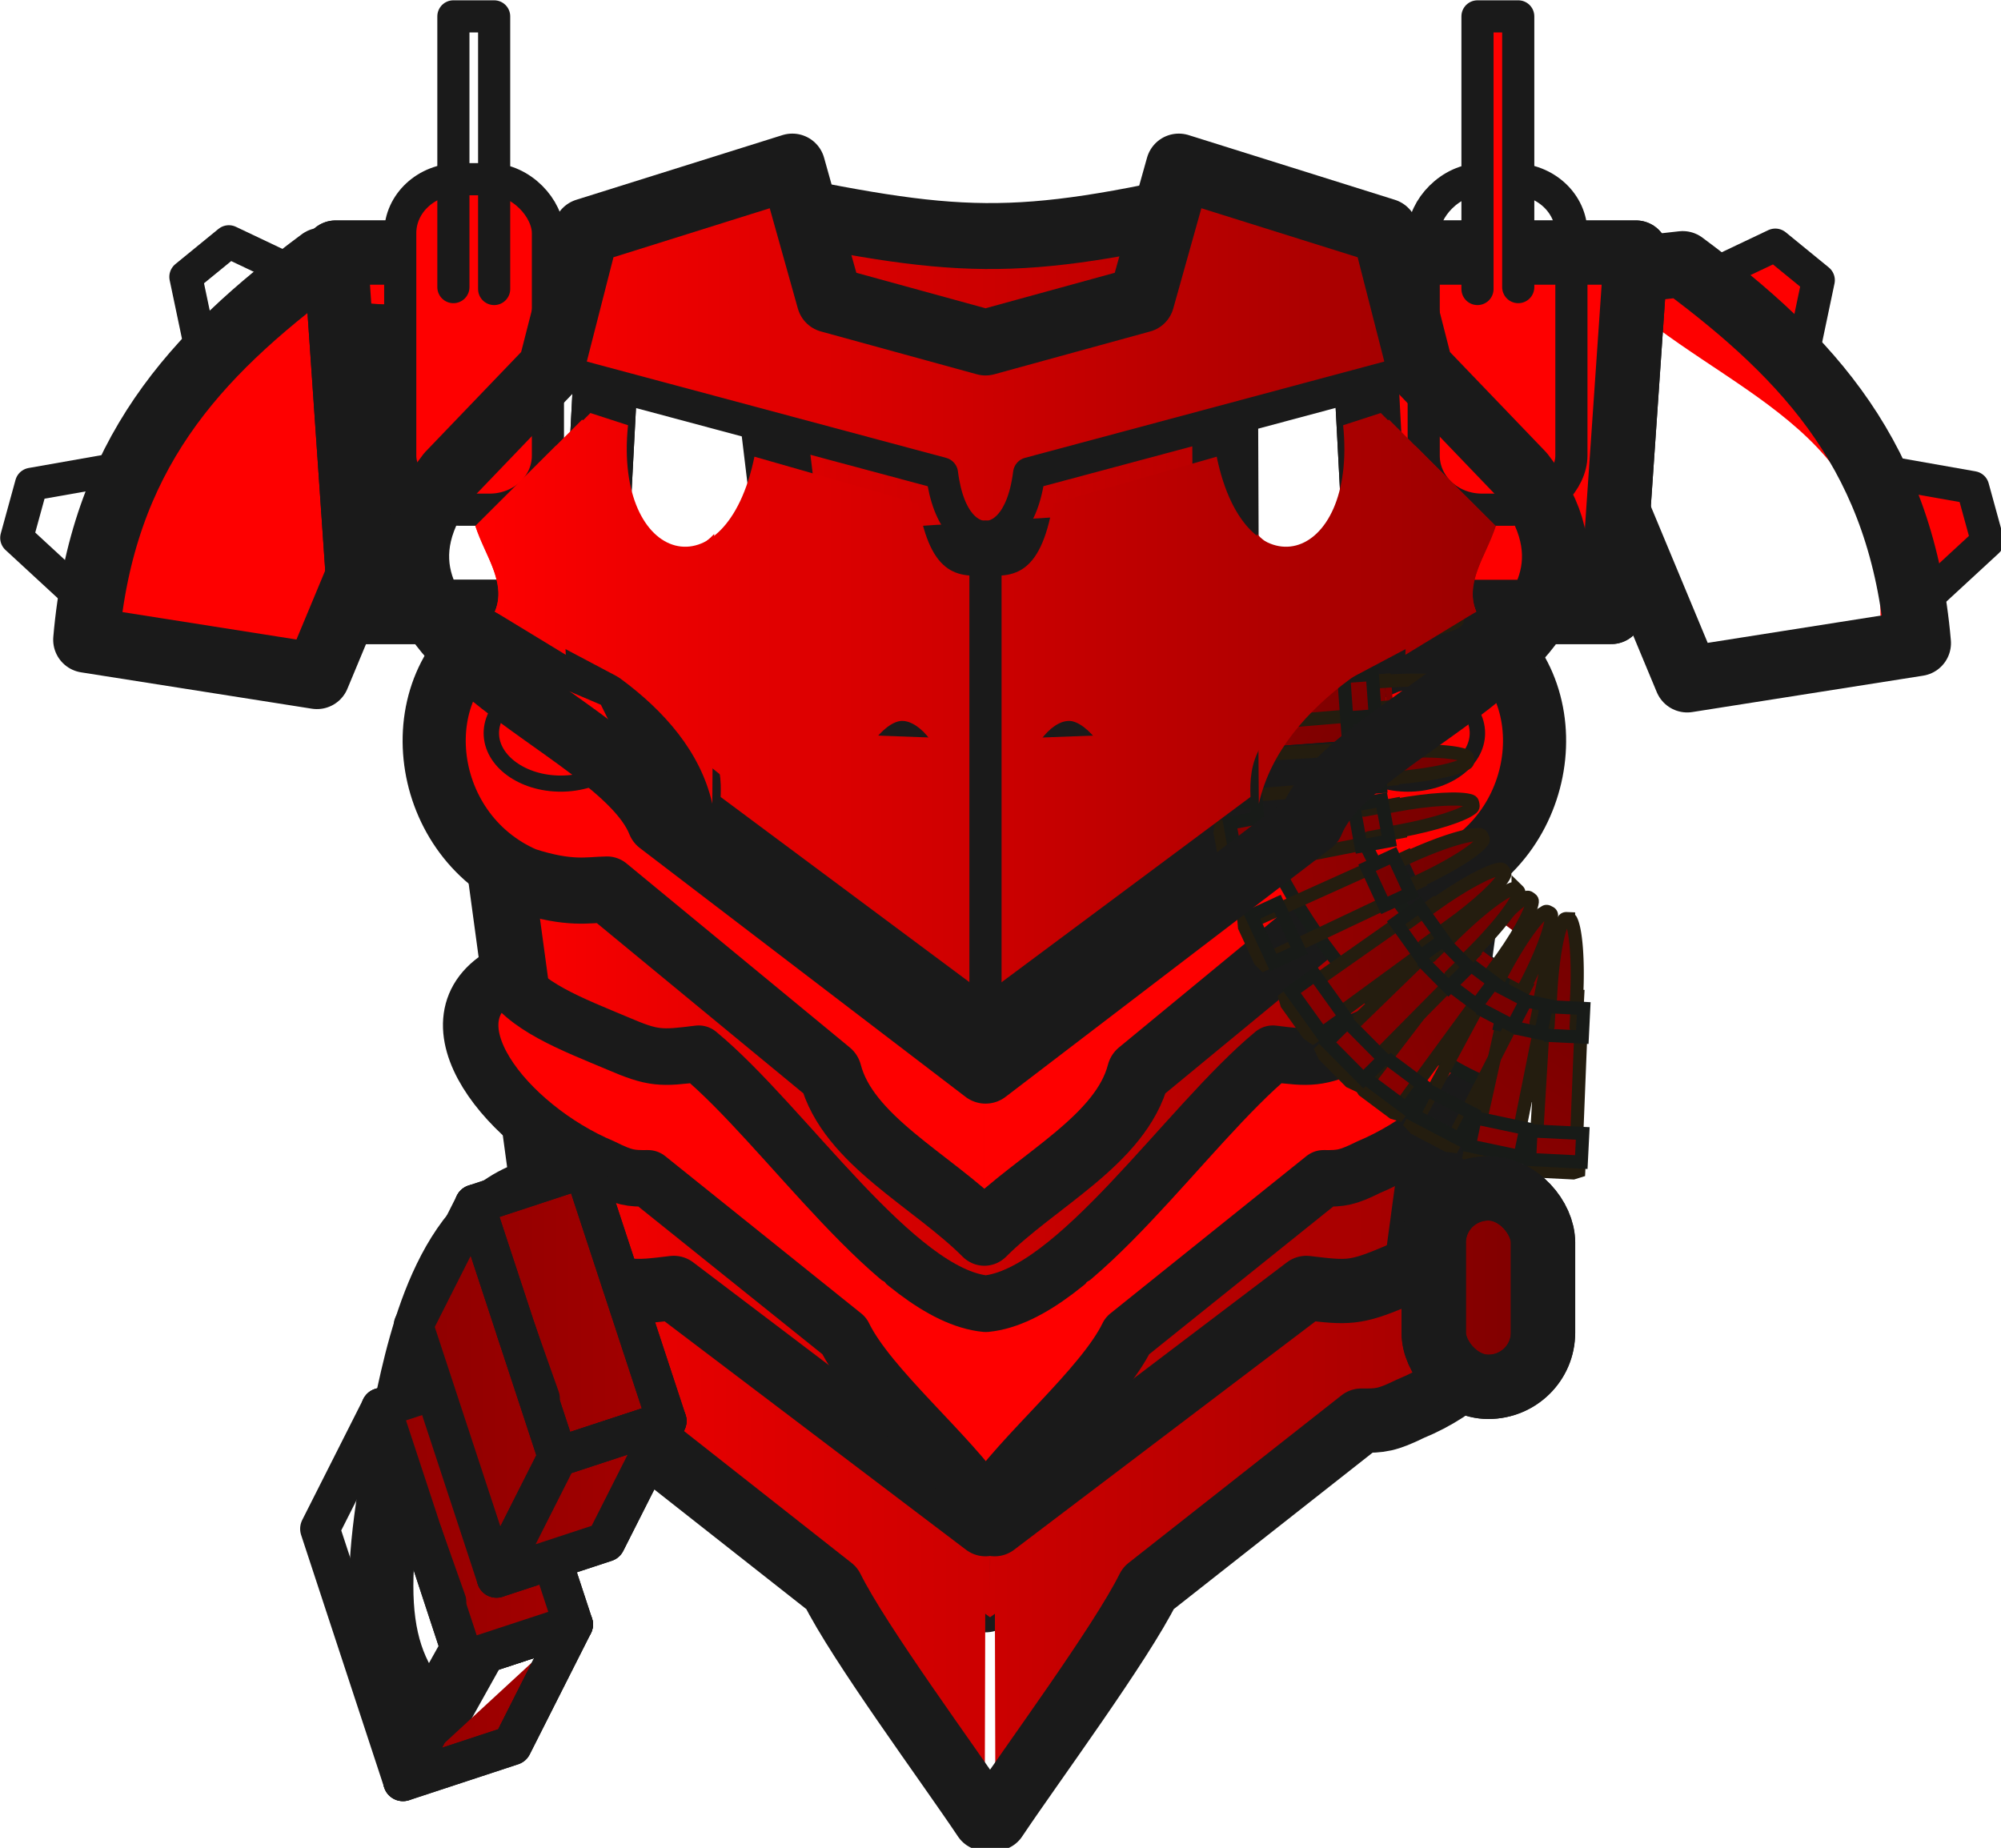 <svg xmlns="http://www.w3.org/2000/svg" xmlns:xlink="http://www.w3.org/1999/xlink" xml:space="preserve" width="64" height="59.107" viewBox="0 0 16.933 15.639"><defs><linearGradient id="e"><stop offset="0" style="stop-color:#fe0000;stop-opacity:1"/><stop offset="1" style="stop-color:#5a0000;stop-opacity:1"/></linearGradient><linearGradient xlink:href="#e" id="f" x1="4.255" x2="66.598" y1="34.508" y2="34.508" gradientUnits="userSpaceOnUse"/></defs><g style="fill:url(#f);fill-opacity:1" transform="translate(-1.156 -1.553)scale(.272)"><path d="m23.15 29.516-19.033-.703 3.29 24.25 15.743 9.76 15.744-9.76 3.289-24.25z" style="fill:url(#f);fill-opacity:1;stroke:#1a1a1a;stroke-width:2.461;stroke-linecap:round;stroke-linejoin:round;stroke-miterlimit:2;stroke-dasharray:none;stroke-opacity:1" transform="translate(15.605 3.078)scale(.834)"/><path d="m22.95 54.857-9.245-7.063-2.84-2.01-2.3-1.512c-2.92 1.534-2.447 5.098.76 6.417 1.32.407 1.86-.003 2.43-.012l6.627 5.483c.515 1.89 3.368 4.363 4.925 5.852 1.558-1.489 4.41-3.962 4.926-5.852l6.626-5.483c.57.01 1.111.42 2.43.012 3.207-1.319 3.68-4.883.76-6.417l-2.299 1.512-2.84 2.01-9.246 7.063" style="fill:url(#f);fill-opacity:1;stroke:none;stroke-width:1.873;stroke-linecap:round;stroke-linejoin:round;stroke-miterlimit:2;stroke-dasharray:none;stroke-opacity:1" transform="translate(11.745 -.766)"/><path d="M9.047 44.336c-3.043 1.69-1.814 4.935 2.873 4.111l11.387 8.35 11.386-8.35c4.688.824 5.918-2.421 2.875-4.111l-1.341 1.393-3.317 1.796-9.601 7.159-.002 1.363v-1.363l-9.602-7.159-3.316-1.796z" style="fill:url(#f);fill-opacity:1;stroke:none;stroke-width:.936;stroke-linecap:round;stroke-linejoin:round;stroke-miterlimit:2;stroke-dasharray:none;stroke-opacity:1" transform="translate(11.745 -.766)"/><path d="m11.92 48.447.167 1.56 7.024 6.452v-2.707zm22.774 0-.167 1.56-7.023 6.452v-2.707z" style="fill:url(#f);fill-opacity:1;stroke:none;stroke-width:.936;stroke-linecap:round;stroke-linejoin:round;stroke-miterlimit:2;stroke-dasharray:none;stroke-opacity:1" transform="translate(11.745 -.766)"/><path d="M7.854 48.705c1.238.465 2.258 1.365 4.15.522l.083.78H8.615Zm30.907 0c-1.238.465-2.259 1.365-4.15.522l-.084.78H38Z" style="fill:url(#f);fill-opacity:1;stroke:none;stroke-width:.936;stroke-linecap:round;stroke-linejoin:round;stroke-miterlimit:2;stroke-dasharray:none;stroke-opacity:1" transform="translate(11.745 -.766)"/><path d="M19.111 53.752c.119.742 2.272 3.555 4.196 4.6v-3.108zm4.196 4.6c1.923-1.045 4.079-3.858 4.197-4.6l-4.195 1.492z" style="fill:url(#f);fill-opacity:1;stroke:none;stroke-width:.936;stroke-linecap:round;stroke-linejoin:round;stroke-miterlimit:2;stroke-dasharray:none;stroke-opacity:1" transform="translate(11.745 -.766)"/><path d="m23.164 53.899-9.698-7.35c-1.275.157-1.53.17-2.745-.344-1.486-.614-1.007-.625-1.562-1.705-2.92 1.534-2.138 4.488 1.07 5.807.725.353.93.377 1.526.37l6.626 5.215c.852 1.721 3.624 5.47 4.76 7.17m.31-9.163 9.697-7.35c1.276.157 1.53.17 2.745-.344 1.486-.614 1.008-.625 1.562-1.705 2.92 1.534 2.138 4.488-1.069 5.807-.725.353-.93.377-1.527.37l-6.626 5.215c-.852 1.721-3.623 5.47-4.759 7.17" style="fill:url(#f);fill-opacity:1;stroke:#1a1a1a;stroke-width:2;stroke-linecap:round;stroke-linejoin:round;stroke-miterlimit:2;stroke-dasharray:none;stroke-opacity:1" transform="translate(11.745 -.766)"/><path d="M19.79 54.194c0 .075-.087.136-.195.136s-.195-.06-.195-.136c0-.075.087-.135.195-.135s.195.06.195.135m7.035 0c0 .075.087.136.195.136.107 0 .194-.06.194-.136 0-.075-.087-.135-.194-.135s-.195.06-.195.135" style="fill:url(#f);fill-opacity:1;stroke:none;stroke-width:.381;stroke-linecap:round;stroke-linejoin:round;stroke-miterlimit:2;stroke-dasharray:none;stroke-opacity:1" transform="translate(11.745 -.766)"/><path d="M22.815 56.856c0 .084-.087.152-.195.152-.107 0-.194-.068-.194-.152 0-.085.087-.153.194-.153s.195.068.195.153m.984 0c0 .084.088.152.195.152s.195-.068.195-.152c0-.085-.087-.153-.195-.153s-.195.068-.195.153" style="fill:url(#f);fill-opacity:1;stroke:none;stroke-width:.404;stroke-linecap:round;stroke-linejoin:round;stroke-miterlimit:2;stroke-dasharray:none;stroke-opacity:1" transform="translate(11.745 -.766)"/><path d="M22.154 57.768c0 .131-.069.237-.153.237s-.153-.106-.153-.237c0-.13.069-.236.153-.236s.153.106.153.236m2.307 0c0 .131.068.237.153.237s.152-.106.152-.237c0-.13-.068-.236-.152-.236-.085 0-.153.106-.153.236" style="fill:url(#f);fill-opacity:1;stroke:none;stroke-width:.446;stroke-linecap:round;stroke-linejoin:round;stroke-miterlimit:2;stroke-dasharray:none;stroke-opacity:1" transform="translate(11.745 -.766)"/><path d="M19.454 55.187c0 .13-.046.237-.102.237-.057 0-.102-.107-.102-.237 0-.131.045-.237.102-.237s.102.106.102.237m7.706 0c0 .13.046.237.103.237s.102-.107.102-.237c0-.131-.046-.237-.102-.237-.057 0-.103.106-.103.237" style="fill:url(#f);fill-opacity:1;stroke:none;stroke-width:.365;stroke-linecap:round;stroke-linejoin:round;stroke-miterlimit:2;stroke-dasharray:none;stroke-opacity:1" transform="translate(11.745 -.766)"/><path d="M18.327 54.08c0 .113-.05.204-.11.204-.062 0-.111-.091-.111-.203s.05-.204.11-.204c.061 0 .111.091.111.204m9.96 0c0 .113.05.204.111.204s.11-.091.11-.203-.049-.204-.11-.204c-.06 0-.11.091-.11.204M13.03 50.044c0 .112-.05.203-.111.203-.062 0-.111-.09-.111-.203 0-.112.05-.203.11-.203.062 0 .111.091.111.203m20.555 0c0 .112.05.203.111.203s.11-.09.11-.203c0-.112-.049-.203-.11-.203s-.11.091-.11.203" style="fill:url(#f);fill-opacity:1;stroke:none;stroke-width:.352;stroke-linecap:round;stroke-linejoin:round;stroke-miterlimit:2;stroke-dasharray:none;stroke-opacity:1" transform="translate(11.745 -.766)"/><path d="m-31.769 37.604-12.147-9.28-3.732-2.641-5.141-2.497c-3.837 2.015-1.095 7.209 3.118 8.942 1.733.535 2.444-.004 3.193-.016l8.706 7.204c.657 2.409 4.203 3.846 6.283 5.716 2.08-1.87 5.627-3.307 6.283-5.716l8.707-7.204c.748.012 1.46.55 3.192.016 4.214-1.733 6.956-6.927 3.119-8.942l-5.141 2.497-3.732 2.64-12.147 9.28" style="fill:url(#f);fill-opacity:1;stroke:none;stroke-width:2.461;stroke-linecap:round;stroke-linejoin:round;stroke-miterlimit:2;stroke-dasharray:none;stroke-opacity:1" transform="matrix(.701 0 0 .715 56.993 19.413)"/><path d="M-52.79 23.186c-3.997 2.22.372 7.078 6.53 5.996l14.772 10.982 14.771-10.982c6.158 1.082 10.527-3.776 6.53-5.996l-4.516 2.425-4.358 2.36-12.427 9.265-12.43-9.265-4.355-2.36z" style="fill:url(#f);fill-opacity:1;stroke:none;stroke-width:1.23;stroke-linecap:round;stroke-linejoin:round;stroke-miterlimit:2;stroke-dasharray:none;stroke-opacity:1" transform="matrix(.701 0 0 .715 56.993 19.413)"/><path d="m-46.26 29.181.218 2.051 9.228 8.477v-3.557zm29.543 0-.219 2.051-9.227 8.477v-3.557z" style="fill:url(#f);fill-opacity:1;stroke:none;stroke-width:1.23;stroke-linecap:round;stroke-linejoin:round;stroke-miterlimit:2;stroke-dasharray:none;stroke-opacity:1" transform="matrix(.701 0 0 .715 56.993 19.413)"/><path d="M-51.604 29.521c1.627.61 2.967 1.793 5.453.686l.11 1.025h-4.563zm40.23 0c-1.626.61-2.967 1.793-5.452.686l-.11 1.025h4.563z" style="fill:url(#f);fill-opacity:1;stroke:none;stroke-width:1.23;stroke-linecap:round;stroke-linejoin:round;stroke-miterlimit:2;stroke-dasharray:none;stroke-opacity:1" transform="matrix(.701 0 0 .715 56.993 19.413)"/><path d="M-36.814 36.152c.154.967 2.816 3.626 5.326 5.008 2.51-1.382 5.17-4.041 5.324-5.008l-5.324 1.893z" style="fill:url(#f);fill-opacity:1;stroke:none;stroke-width:1.23;stroke-linecap:round;stroke-linejoin:round;stroke-miterlimit:2;stroke-dasharray:none;stroke-opacity:1" transform="matrix(.701 0 0 .715 56.993 19.413)"/><path d="M-31.457 46.385c1.491-2.234 5.133-5.16 6.252-7.422l8.706-6.851c.784.009 1.052-.023 2.006-.487 4.213-1.733 8.142-6.425 4.305-8.44-.728 1.42-3 2.244-4.953 3.051-1.596.676-1.93.659-3.607.453-3.848 3.12-8.77 10.51-12.74 10.88-3.972-.37-8.894-7.76-12.742-10.88-1.676.206-2.01.223-3.607-.453-1.952-.807-4.224-1.632-4.953-3.051-3.837 2.015.092 6.707 4.306 8.44.953.464 1.222.496 2.006.487l8.705 6.85c1.12 2.263 4.761 5.19 6.253 7.423" style="fill:url(#f);fill-opacity:1;stroke:#1a1a1a;stroke-width:2.461;stroke-linecap:round;stroke-linejoin:round;stroke-miterlimit:2;stroke-dasharray:none;stroke-opacity:1" transform="matrix(.701 0 0 .715 56.993 19.413)"/><path d="M-35.922 36.733c0 .099-.114.179-.256.179-.141 0-.256-.08-.256-.179s.115-.178.256-.178.256.08.256.178m8.866 0c0 .099.115.179.256.179s.256-.08.256-.179-.114-.178-.256-.178c-.141 0-.256.08-.256.178" style="fill:url(#f);fill-opacity:1;stroke:none;stroke-width:.501;stroke-linecap:round;stroke-linejoin:round;stroke-miterlimit:2;stroke-dasharray:none;stroke-opacity:1" transform="matrix(.701 0 0 .715 56.993 19.413)"/><path d="M-31.947 40.23c0 .11-.114.2-.256.2-.14 0-.256-.09-.256-.2s.115-.201.256-.201.256.09.256.2m.916 0c0 .11.115.2.256.2s.256-.09.256-.2-.114-.201-.256-.201c-.141 0-.256.09-.256.2" style="fill:url(#f);fill-opacity:1;stroke:none;stroke-width:.531;stroke-linecap:round;stroke-linejoin:round;stroke-miterlimit:2;stroke-dasharray:none;stroke-opacity:1" transform="matrix(.701 0 0 .715 56.993 19.413)"/><path d="M-32.816 41.429c0 .172-.09.311-.2.311s-.201-.14-.201-.311c0-.172.09-.311.2-.311s.201.14.201.311m2.655 0c0 .172.09.311.2.311s.2-.14.2-.311c0-.172-.089-.311-.2-.311-.11 0-.2.14-.2.311" style="fill:url(#f);fill-opacity:1;stroke:none;stroke-width:.586;stroke-linecap:round;stroke-linejoin:round;stroke-miterlimit:2;stroke-dasharray:none;stroke-opacity:1" transform="matrix(.701 0 0 .715 56.993 19.413)"/><path d="M-36.363 38.037c0 .172-.06.311-.134.311s-.134-.14-.134-.311c0-.172.06-.311.134-.311s.134.139.134.31m9.748 0c0 .172.06.311.135.311.074 0 .134-.14.134-.311 0-.172-.06-.311-.134-.311s-.135.139-.135.31" style="fill:url(#f);fill-opacity:1;stroke:none;stroke-width:.479;stroke-linecap:round;stroke-linejoin:round;stroke-miterlimit:2;stroke-dasharray:none;stroke-opacity:1" transform="matrix(.701 0 0 .715 56.993 19.413)"/><path d="M-37.844 36.584c0 .147-.065.267-.145.267s-.146-.12-.146-.267.066-.267.146-.267.145.12.145.267m12.71 0c0 .147.065.267.146.267s.145-.12.145-.267-.065-.267-.145-.267-.146.12-.146.267m-19.67-5.304c0 .148-.065.267-.146.267s-.145-.12-.145-.267.065-.267.145-.267.146.12.146.267m26.63 0c0 .148.066.267.146.267s.146-.12.146-.267-.065-.267-.146-.267-.145.12-.145.267" style="fill:url(#f);fill-opacity:1;stroke:none;stroke-width:.462;stroke-linecap:round;stroke-linejoin:round;stroke-miterlimit:2;stroke-dasharray:none;stroke-opacity:1" transform="matrix(.701 0 0 .715 56.993 19.413)"/><path d="m-4.276 5.451-2.337-.861-1.235 1.21.706 2.303m-2.505 3.905-2.403.652-.306 1.703 1.91 1.467" style="fill:url(#f);fill-opacity:1;stroke:#1a1a1a;stroke-width:1.026;stroke-linecap:square;stroke-linejoin:round;stroke-miterlimit:2;stroke-dasharray:none;stroke-opacity:1" transform="rotate(5.176 -93.2 207.827)"/><path d="m-3.383 17.804 2.013-6.415-.683-6.42-2.356-.051c-3.696 3.298-6.254 6.655-6.227 12.406z" style="fill:url(#f);fill-opacity:1;stroke:none;stroke-width:2.052;stroke-linecap:round;stroke-linejoin:round;stroke-miterlimit:2;stroke-dasharray:none;stroke-opacity:1" transform="rotate(5.176 -93.2 207.827)"/><path d="M-9.917 17.324c.095-5.318 2.31-9.37 6.227-12.406l2.215.683c-3.104 3.464-7.94 4.892-7.356 10.769z" style="fill:url(#f);fill-opacity:1;stroke:none;stroke-width:2.052;stroke-linecap:round;stroke-linejoin:round;stroke-miterlimit:2;stroke-dasharray:none;stroke-opacity:1" transform="rotate(5.176 -93.2 207.827)"/><path d="M-2.664 17.804-.65 11.39l-.683-6.42-2.357-.051c-3.695 3.298-6.253 6.655-6.227 12.406z" style="fill:url(#f);fill-opacity:1;stroke:#1a1a1a;stroke-width:2.052;stroke-linecap:round;stroke-linejoin:round;stroke-miterlimit:2;stroke-dasharray:none;stroke-opacity:1" transform="rotate(5.176 -93.2 207.827)"/><g style="fill:url(#f);fill-opacity:1" transform="translate(16.701 11.285)"><path d="M-2.012 2.284h8.6L6 13.464h-7.243z" style="fill:url(#f);fill-opacity:1;stroke:#1a1a1a;stroke-width:2;stroke-linecap:round;stroke-linejoin:round;stroke-miterlimit:2;stroke-dasharray:none;stroke-opacity:1"/><rect width="9.208" height="1.608" x="-2.316" y="2.284" rx="1.811" ry="1.68" style="fill:url(#f);fill-opacity:1;stroke:none;stroke-width:1.589;stroke-linecap:round;stroke-linejoin:round;stroke-miterlimit:2;stroke-dasharray:none;stroke-opacity:1"/><path d="M-2.012 2.284h8.6L6 13.464h-7.243z" style="fill:url(#f);stroke:#1a1a1a;stroke-width:2;stroke-linecap:round;stroke-linejoin:round;stroke-miterlimit:2;stroke-dasharray:none;stroke-opacity:1;fill-opacity:1"/><rect width="4.595" height="10.283" rx="1.811" ry="1.68" style="fill:url(#f);fill-opacity:1;stroke:#1a1a1a;stroke-width:1;stroke-linecap:round;stroke-linejoin:round;stroke-miterlimit:2;stroke-dasharray:none;stroke-opacity:1"/><path d="M2.922 3.417v-8.483H1.654v8.424" style="fill:url(#f);fill-opacity:1;stroke:#1a1a1a;stroke-width:1;stroke-linecap:round;stroke-linejoin:round;stroke-miterlimit:2;stroke-dasharray:none;stroke-opacity:1"/></g><path d="m-4.276 5.451-2.337-.861-1.235 1.21.706 2.303m-2.505 3.905-2.403.652-.306 1.703 1.91 1.467" style="fill:url(#f);fill-opacity:1;stroke:#1a1a1a;stroke-width:1.026;stroke-linecap:square;stroke-linejoin:round;stroke-miterlimit:2;stroke-dasharray:none;stroke-opacity:1" transform="rotate(174.824 26.03 5.866)scale(1 -1)"/><path d="m-3.383 17.804 2.013-6.415-.683-6.42-2.356-.051c-3.696 3.298-6.254 6.655-6.227 12.406z" style="fill:url(#f);fill-opacity:1;stroke:none;stroke-width:2.052;stroke-linecap:round;stroke-linejoin:round;stroke-miterlimit:2;stroke-dasharray:none;stroke-opacity:1" transform="rotate(174.824 26.03 5.866)scale(1 -1)"/><path d="M-9.917 17.324c.095-5.318 2.31-9.37 6.227-12.406l2.215.683c-3.104 3.464-7.94 4.892-7.356 10.769z" style="fill:url(#f);fill-opacity:1;stroke:none;stroke-width:2.052;stroke-linecap:round;stroke-linejoin:round;stroke-miterlimit:2;stroke-dasharray:none;stroke-opacity:1" transform="rotate(174.824 26.03 5.866)scale(1 -1)"/><path d="M-2.664 17.804-.65 11.39l-.683-6.42-2.357-.051c-3.695 3.298-6.253 6.655-6.227 12.406z" style="fill:url(#f);fill-opacity:1;stroke:#1a1a1a;stroke-width:2.052;stroke-linecap:round;stroke-linejoin:round;stroke-miterlimit:2;stroke-dasharray:none;stroke-opacity:1" transform="rotate(174.824 26.03 5.866)scale(1 -1)"/><g style="fill:url(#f);fill-opacity:1" transform="matrix(-1 0 0 1 53.139 11.285)"><path d="M-2.012 2.284h8.6L6 13.464h-7.243z" style="fill:url(#f);fill-opacity:1;stroke:#1a1a1a;stroke-width:2;stroke-linecap:round;stroke-linejoin:round;stroke-miterlimit:2;stroke-dasharray:none;stroke-opacity:1"/><rect width="9.208" height="1.608" x="-2.316" y="2.284" rx="1.811" ry="1.68" style="fill:url(#f);fill-opacity:1;stroke:none;stroke-width:1.589;stroke-linecap:round;stroke-linejoin:round;stroke-miterlimit:2;stroke-dasharray:none;stroke-opacity:1"/><path d="M-2.012 2.284h8.6L6 13.464h-7.243z" style="fill:url(#f);stroke:#1a1a1a;stroke-width:2;stroke-linecap:round;stroke-linejoin:round;stroke-miterlimit:2;stroke-dasharray:none;stroke-opacity:1;fill-opacity:1"/><rect width="4.595" height="10.283" rx="1.811" ry="1.68" style="fill:url(#f);fill-opacity:1;stroke:#1a1a1a;stroke-width:1;stroke-linecap:round;stroke-linejoin:round;stroke-miterlimit:2;stroke-dasharray:none;stroke-opacity:1"/><path d="M2.922 3.417v-8.483H1.654v8.424" style="fill:url(#f);fill-opacity:1;stroke:#1a1a1a;stroke-width:1;stroke-linecap:round;stroke-linejoin:round;stroke-miterlimit:2;stroke-dasharray:none;stroke-opacity:1"/></g><path d="m23.15 45.974-12.147-9.28-1.92-3.704-4.833-1.965c-3.837 2.015-3.215 7.74.998 9.473 1.733.534 2.445-.004 3.193-.016l8.706 7.204c.677 2.483 3.957 3.965 6.003 5.922m0-7.634 12.147-9.28 1.92-3.704 4.833-1.965c3.837 2.015 3.215 7.74-.998 9.473-1.733.534-2.445-.004-3.193-.016l-8.706 7.204c-.677 2.483-3.957 3.965-6.003 5.922" style="fill:url(#f);fill-opacity:1;stroke:none;stroke-width:2.461;stroke-linecap:round;stroke-linejoin:round;stroke-miterlimit:2;stroke-dasharray:none;stroke-opacity:1" transform="matrix(.798 0 0 .836 16.408 -.45)"/><path d="m-49.17 11.069 4.125 1.677 1.92 3.703 12.147 9.28v2.624l-14.49-10.693c-6.16 1.083-7.7-4.37-3.702-6.591m36.386 0-4.125 1.677-1.92 3.703-12.147 9.28v2.624l14.49-10.693c6.159 1.083 7.7-4.37 3.702-6.591" style="fill:url(#f);fill-opacity:1;stroke:none;stroke-width:1.23;stroke-linecap:round;stroke-linejoin:round;stroke-miterlimit:2;stroke-dasharray:none;stroke-opacity:1" transform="matrix(.798 0 0 .836 59.595 16.172)"/><path d="m-45.469 17.66.219 2.05 9.228 8.478V24.63Zm28.983 0-.218 2.05-9.228 8.478V24.63Z" style="fill:url(#f);fill-opacity:1;stroke:none;stroke-width:1.23;stroke-linecap:round;stroke-linejoin:round;stroke-miterlimit:2;stroke-dasharray:none;stroke-opacity:1" transform="matrix(.798 0 0 .836 59.595 16.172)"/><path d="M-50.812 18c1.626.61 2.967 1.792 5.453.686l.109 1.025h-4.562zm39.67 0c-1.627.61-2.968 1.792-5.453.686l-.11 1.025h4.563z" style="fill:url(#f);fill-opacity:1;stroke:none;stroke-width:1.23;stroke-linecap:round;stroke-linejoin:round;stroke-miterlimit:2;stroke-dasharray:none;stroke-opacity:1" transform="matrix(.798 0 0 .836 59.595 16.172)"/><path d="M-36.022 24.63c.155.975 2.516 3.734 5.044 5.106v-3.082zm10.09 0c-.156.975-2.517 3.734-5.044 5.106v-3.082z" style="fill:url(#f);fill-opacity:1;stroke:none;stroke-width:1.23;stroke-linecap:round;stroke-linejoin:round;stroke-miterlimit:2;stroke-dasharray:none;stroke-opacity:1" transform="matrix(.798 0 0 .836 59.595 16.172)"/><path d="m-30.978 25.73-12.147-9.28-1.92-3.704-4.833-1.965c-3.837 2.015-3.215 7.74.998 9.473 1.733.535 2.445.349 3.194.337l8.705 6.85c.677 2.484 3.956 3.966 6.003 5.923m.002-7.634 12.147-9.28 1.92-3.704 4.833-1.965c3.837 2.015 3.215 7.74-.999 9.473-1.733.535-2.445.349-3.193.337l-8.706 6.85c-.676 2.484-3.956 3.966-6.002 5.923" style="fill:url(#f);fill-opacity:1;stroke:#1a1a1a;stroke-width:2.461;stroke-linecap:round;stroke-linejoin:round;stroke-miterlimit:2;stroke-dasharray:none;stroke-opacity:1" transform="matrix(.798 0 0 .836 59.595 16.172)"/><path d="M-44.786 14.77c0 1.038-1.212 1.88-2.707 1.88s-2.707-.842-2.707-1.88c0-1.036 1.212-1.877 2.707-1.877s2.707.84 2.707 1.878m27.617 0c0 1.038 1.212 1.88 2.707 1.88s2.707-.842 2.707-1.88c0-1.036-1.212-1.877-2.707-1.877s-2.707.84-2.707 1.878" style="display:inline;fill:url(#f);fill-opacity:1;stroke:#1a1a1a;stroke-width:.6;stroke-linecap:round;stroke-linejoin:round;stroke-miterlimit:2;stroke-dasharray:none;stroke-opacity:1" transform="matrix(.798 0 0 .836 59.595 16.172)"/><path d="M-43.272 21.494c0 .201-.376.364-.84.364s-.84-.163-.84-.364c0-.202.376-.365.84-.365s.84.163.84.365m30.167-5.169c.067.19.476.22.913.065s.737-.434.67-.624-.476-.218-.913-.064-.737.434-.67.623" style="display:inline;fill:url(#f);fill-opacity:1;stroke:none;stroke-width:.147;stroke-linecap:round;stroke-linejoin:round;stroke-miterlimit:2;stroke-dasharray:none;stroke-opacity:1" transform="matrix(.786 .141 -.135 .824 59.596 16.172)"/><path d="M-35.13 25.212c0 .099-.115.178-.256.178s-.256-.08-.256-.178c0-.099.115-.179.256-.179s.256.08.256.179m8.306 0c0 .099.114.178.255.178s.256-.08.256-.178c0-.099-.114-.179-.256-.179-.14 0-.255.08-.255.179" style="fill:url(#f);fill-opacity:1;stroke:none;stroke-width:.501;stroke-linecap:round;stroke-linejoin:round;stroke-miterlimit:2;stroke-dasharray:none;stroke-opacity:1" transform="matrix(.798 0 0 .836 59.595 16.172)"/><path d="M-31.155 28.708c0 .111-.114.2-.256.2-.141 0-.256-.089-.256-.2 0-.11.115-.2.256-.2s.256.09.256.2m.355 0c0 .111.115.2.256.2s.256-.089.256-.2c0-.11-.114-.2-.256-.2-.14 0-.256.09-.256.2" style="fill:url(#f);fill-opacity:1;stroke:none;stroke-width:.531;stroke-linecap:round;stroke-linejoin:round;stroke-miterlimit:2;stroke-dasharray:none;stroke-opacity:1" transform="matrix(.798 0 0 .836 59.595 16.172)"/><path d="M-45.29 17.101c0 .13-.149.234-.333.234s-.333-.105-.333-.234.15-.234.333-.234.334.105.334.234m28.625 0c0 .13.15.234.333.234s.333-.105.333-.234-.149-.234-.333-.234-.333.105-.333.234" style="fill:url(#f);fill-opacity:1;stroke:none;stroke-width:.654;stroke-linecap:round;stroke-linejoin:round;stroke-miterlimit:2;stroke-dasharray:none;stroke-opacity:1" transform="matrix(.798 0 0 .836 59.595 16.172)"/><path d="M-32.024 29.908c0 .172-.09.31-.2.31-.112 0-.201-.138-.201-.31s.09-.311.2-.311.2.139.2.31m2.094 0c0 .172.09.31.2.31s.201-.138.201-.31-.09-.311-.2-.311-.201.139-.201.31" style="fill:url(#f);fill-opacity:1;stroke:none;stroke-width:.586;stroke-linecap:round;stroke-linejoin:round;stroke-miterlimit:2;stroke-dasharray:none;stroke-opacity:1" transform="matrix(.798 0 0 .836 59.595 16.172)"/><path d="M-35.571 26.516c0 .171-.06.31-.134.31s-.135-.139-.135-.31c0-.172.06-.311.135-.311.074 0 .134.139.134.31m9.188 0c0 .171.06.31.134.31s.134-.139.134-.31c0-.172-.06-.311-.134-.311s-.134.139-.134.31" style="fill:url(#f);fill-opacity:1;stroke:none;stroke-width:.479;stroke-linecap:round;stroke-linejoin:round;stroke-miterlimit:2;stroke-dasharray:none;stroke-opacity:1" transform="matrix(.798 0 0 .836 59.595 16.172)"/><path d="M-37.052 25.062c0 .148-.065.267-.145.267s-.146-.12-.146-.267.065-.267.146-.267.145.12.145.267m12.15 0c0 .148.065.267.145.267s.145-.12.145-.267-.065-.267-.145-.267-.146.12-.146.267m-19.109-5.302c0 .147-.066.266-.146.266s-.145-.12-.145-.267.065-.267.145-.267.146.12.146.267m26.07 0c0 .147.065.266.145.266s.146-.12.146-.267-.065-.267-.146-.267-.145.12-.145.267" style="fill:url(#f);fill-opacity:1;stroke:none;stroke-width:.462;stroke-linecap:round;stroke-linejoin:round;stroke-miterlimit:2;stroke-dasharray:none;stroke-opacity:1" transform="matrix(.798 0 0 .836 59.595 16.172)"/><path d="M-49.582 12.82c0 .129-.15.233-.333.233-.185 0-.334-.104-.334-.233 0-.13.15-.234.334-.234s.333.104.333.234m37.21 0c0 .129.149.233.333.233s.333-.104.333-.233c0-.13-.149-.234-.333-.234s-.333.104-.333.234m-37.183 3.745c0 .13-.149.234-.333.234s-.333-.105-.333-.234.15-.234.333-.234.333.105.333.234m37.155 0c0 .13.15.234.333.234s.334-.105.334-.234-.15-.234-.334-.234-.333.105-.333.234" style="fill:url(#f);fill-opacity:1;stroke:none;stroke-width:.654;stroke-linecap:round;stroke-linejoin:round;stroke-miterlimit:2;stroke-dasharray:none;stroke-opacity:1" transform="matrix(.798 0 0 .836 59.595 16.172)"/><path d="M43.55 46.773c1.202 3.97 4.87 9.02 8.79 9.12l.148-3.495c-2.445.448-4.768-1.907-5.945-5.625z" style="fill:url(#f);fill-opacity:1;stroke:#181c18;stroke-width:.409;stroke-linecap:round;stroke-linejoin:round;stroke-miterlimit:2;stroke-dasharray:none;stroke-opacity:1" transform="rotate(-4.17 -167.923 41.281)"/><path fill="#353b35" stroke="#303630" stroke-miterlimit="3.994" stroke-width=".409" d="m48.072 53.161 2.593-1.497 1.104 1.913-2.592 1.497z" clip-path="url(#clipPath624)" style="stroke:#181b18;stroke-opacity:1;fill:url(#f);fill-opacity:1" transform="rotate(25.831 107.381 27.71)"/><path fill="#353b35" stroke="#303630" stroke-miterlimit="3.994" stroke-width=".409" d="m49.178 55.074 2.593-1.497 1.104 1.913-2.593 1.497z" clip-path="url(#clipPath623)" style="stroke:#181b18;stroke-opacity:1;fill:url(#f);fill-opacity:1" transform="rotate(25.831 107.381 27.71)"/><path fill="#353b35" stroke="#303630" stroke-miterlimit="3.994" stroke-width=".409" d="m50.28 56.987 2.592-1.497 1.104 1.913-2.592 1.497z" clip-path="url(#clipPath622)" style="stroke:#181b18;stroke-opacity:1;fill:url(#f);fill-opacity:1" transform="rotate(25.831 107.381 27.71)"/><path fill="#a18245" d="m47.095 53.615-.089.05.031.177.572.99.138.116.088-.051-.054-.093 3.356-1.983.328-.371.835-.482-.436-.755-.835.481-.486.1-3.394 1.914z" clip-path="url(#clipPath614)" style="fill:url(#f);fill-opacity:1" transform="rotate(25.831 107.381 27.71)"/><path fill="#b3914c" d="M54.14 50.363a.09.09 0 0 0-.073-.046c-.336-.002-1.217.363-2.188.923l.405.702c.97-.56 1.727-1.141 1.893-1.434a.09.09 0 0 0-.003-.086z" clip-path="url(#clipPath613)" style="fill:url(#f);fill-opacity:1" transform="rotate(25.831 107.381 27.71)"/><path fill="#862c2c" d="M52.057 51.14q-.09.048-.178.1l.405.701.176-.103z" clip-path="url(#clipPath612)" style="fill:url(#f);fill-opacity:1" transform="rotate(25.831 107.381 27.71)"/><path fill="#70695c" d="m47.037 53.842.572.99.138.116.088-.051-.74-1.282-.089.05z" clip-path="url(#clipPath611)" style="fill:url(#f);fill-opacity:1" transform="rotate(25.831 107.381 27.71)"/><path stroke="#473a1f" stroke-width=".409" d="m47.006 53.666.089-.051.054.093 3.394-1.915.486-.099.835-.481.015.027c.971-.56 1.852-.925 2.188-.923.032 0 .058.019.074.046l.033.058c.016.027.02.06.004.087-.167.292-.923.873-1.894 1.433l.016.027-.835.482-.328.372-3.356 1.982.054.093-.088.051-.138-.115-.572-.99z" clip-path="url(#clipPath610)" style="fill:url(#f);stroke:#241d0f;stroke-opacity:1;fill-opacity:1" transform="rotate(25.831 107.381 27.71)"/><path fill="#a18245" d="m49.302 57.443-.089.05.032.177.571.99.138.116.088-.05-.054-.094 3.356-1.982.328-.372.835-.482-.436-.755-.835.481-.486.1-3.394 1.914z" clip-path="url(#clipPath609)" style="fill:url(#f);fill-opacity:1" transform="rotate(25.831 107.381 27.71)"/><path fill="#b3914c" d="M56.348 54.192a.09.09 0 0 0-.074-.047c-.336-.002-1.217.363-2.188.923l.405.702c.97-.56 1.727-1.141 1.894-1.433a.09.09 0 0 0-.004-.087Z" clip-path="url(#clipPath608)" style="fill:url(#f);fill-opacity:1" transform="rotate(25.831 107.381 27.71)"/><path fill="#862c2c" d="m54.264 54.967-.178.101.405.701.176-.103z" clip-path="url(#clipPath607)" style="fill:url(#f);fill-opacity:1" transform="rotate(25.831 107.381 27.71)"/><path fill="#70695c" d="m49.245 57.67.571.991.138.115.088-.05-.74-1.283-.089.05z" clip-path="url(#clipPath606)" style="fill:url(#f);fill-opacity:1" transform="rotate(25.831 107.381 27.71)"/><path stroke="#473a1f" stroke-width=".409" d="m49.213 57.494.089-.051.054.093 3.394-1.915.486-.098.835-.482.015.027c.971-.56 1.852-.925 2.188-.923.032 0 .058.02.074.046l.034.058a.09.09 0 0 1 .003.087c-.167.293-.923.873-1.894 1.434l.016.026-.835.482-.328.372-3.356 1.982.054.093-.088.051-.138-.115-.571-.99z" clip-path="url(#clipPath605)" style="fill:url(#f);stroke:#241d0f;stroke-opacity:1;fill-opacity:1" transform="rotate(25.831 107.381 27.71)"/><path fill="#3c443c" stroke="#303630" stroke-linecap="round" stroke-miterlimit="3.994" stroke-width=".409" d="m50.666 51.663.645 1.117.772-.446-.645-1.117z" clip-path="url(#clipPath598)" style="stroke:#181b18;stroke-opacity:1;fill:url(#f);fill-opacity:1" transform="rotate(25.831 107.381 27.71)"/><path fill="#3c443c" stroke="#303630" stroke-linecap="round" stroke-miterlimit="3.994" stroke-width=".409" d="m52.875 55.49.645 1.116.772-.446-.645-1.116z" clip-path="url(#clipPath596)" style="stroke:#181b18;stroke-opacity:1;fill:url(#f);fill-opacity:1" transform="rotate(25.831 107.381 27.71)"/><path fill="#a18245" d="m48.196 55.528-.088.05.031.177.572.99.137.116.089-.05-.054-.094 3.355-1.982.329-.372.834-.482-.436-.755-.834.481-.486.1-3.395 1.914z" clip-path="url(#clipPath604)" style="fill:url(#f);fill-opacity:1" transform="rotate(25.831 107.381 27.71)"/><path fill="#b3914c" d="M55.242 52.277a.09.09 0 0 0-.073-.047c-.337-.002-1.218.363-2.188.923l.405.702c.97-.56 1.727-1.141 1.893-1.434a.09.09 0 0 0-.003-.086z" clip-path="url(#clipPath603)" style="fill:url(#f);fill-opacity:1" transform="rotate(25.831 107.381 27.71)"/><path fill="#862c2c" d="m53.158 53.052-.178.101.405.702.177-.104z" clip-path="url(#clipPath602)" style="fill:url(#f);fill-opacity:1" transform="rotate(25.831 107.381 27.71)"/><path fill="#70695c" d="m48.139 55.755.572.99.137.116.089-.05-.74-1.283-.09.05z" clip-path="url(#clipPath601)" style="fill:url(#f);fill-opacity:1" transform="rotate(25.831 107.381 27.71)"/><path fill="#426b2e" d="m54.459 53.165-.346-.599c.477-.214.858-.337 1.054-.336a.08.08 0 0 1 .052.02.1.1 0 0 1 .021.026l.034.058c.015.027.019.06.003.087-.097.17-.394.439-.818.744" clip-path="url(#clipPath600)" style="fill:url(#f);fill-opacity:1" transform="rotate(25.831 107.381 27.71)"/><path stroke="#473a1f" stroke-width=".409" d="m48.108 55.579.088-.051.054.093 3.394-1.915.487-.099.834-.481.016.027c.97-.56 1.851-.925 2.188-.923.031 0 .058.019.073.046l.034.058c.016.027.019.06.003.087-.166.292-.922.873-1.893 1.433l.015.027-.834.482-.329.372-3.355 1.982.054.093-.089.051-.137-.115-.572-.99z" clip-path="url(#clipPath599)" style="fill:url(#f);stroke:#241d0f;stroke-opacity:1;fill-opacity:1" transform="rotate(25.831 107.381 27.71)"/><path fill="#3c443c" stroke="#303630" stroke-linecap="round" stroke-miterlimit="3.994" stroke-width=".409" d="m51.77 53.576.644 1.117.772-.446-.644-1.117z" clip-path="url(#clipPath597)" style="stroke:#181b18;stroke-opacity:1;fill:url(#f);fill-opacity:1" transform="rotate(25.831 107.381 27.71)"/><path fill="#3c443c" stroke="#303630" stroke-linecap="round" stroke-miterlimit="3.994" stroke-width=".409" d="m48.324 55.382.806 1.395.772-.446-.805-1.395z" clip-path="url(#clipPath595)" style="stroke:#181b18;stroke-opacity:1;fill:url(#f);fill-opacity:1" transform="rotate(25.831 107.381 27.71)"/><path fill="#a18245" d="m49.302 57.443-.089.05.032.177.571.99.138.116.088-.05-.054-.094 3.356-1.982.328-.372.835-.482-.436-.755-.835.481-.486.1-3.394 1.914z" clip-path="url(#clipPath609-9-8-0-4)" style="fill:url(#f);fill-opacity:1" transform="rotate(-57.149 36.397 47.33)"/><path fill="#b3914c" d="M56.348 54.192a.09.09 0 0 0-.074-.047c-.336-.002-1.217.363-2.188.923l.405.702c.97-.56 1.727-1.141 1.894-1.433a.09.09 0 0 0-.004-.087Z" clip-path="url(#clipPath608-2-5-4-5)" style="fill:url(#f);fill-opacity:1" transform="rotate(-57.149 36.397 47.33)"/><path fill="#862c2c" d="m54.264 54.967-.178.101.405.701.176-.103z" clip-path="url(#clipPath607-1-8-5-8)" style="fill:url(#f);fill-opacity:1" transform="rotate(-57.149 36.397 47.33)"/><path fill="#70695c" d="m49.245 57.67.571.991.138.115.088-.05-.74-1.283-.089.05z" clip-path="url(#clipPath606-0-3-5-3)" style="fill:url(#f);fill-opacity:1" transform="rotate(-57.149 36.397 47.33)"/><path stroke="#473a1f" stroke-width=".409" d="m49.213 57.494.089-.051.054.093 3.394-1.915.486-.098.835-.482.015.027c.971-.56 1.852-.925 2.188-.923.032 0 .058.02.074.046l.034.058a.09.09 0 0 1 .003.087c-.167.293-.923.873-1.894 1.434l.016.026-.835.482-.328.372-3.356 1.982.054.093-.088.051-.138-.115-.571-.99z" clip-path="url(#clipPath605-6-8-1-8)" style="fill:url(#f);stroke:#241d0f;stroke-opacity:1;fill-opacity:1" transform="rotate(-57.149 36.397 47.33)"/><path fill="#3c443c" stroke="#303630" stroke-linecap="round" stroke-miterlimit="3.994" stroke-width=".409" d="m52.875 55.49.645 1.116.772-.446-.645-1.116z" clip-path="url(#clipPath596-8-8-8-3)" style="stroke:#181b18;stroke-opacity:1;fill:url(#f);fill-opacity:1" transform="rotate(-57.149 36.397 47.33)"/><path fill="#3c443c" stroke="#303630" stroke-linecap="round" stroke-miterlimit="3.994" stroke-width=".409" d="m49.43 57.295.805 1.395.773-.446-.806-1.395z" clip-path="url(#clipPath593-6-4-7-8)" style="stroke:#181b18;stroke-opacity:1;fill:url(#f);fill-opacity:1" transform="rotate(-57.149 36.397 47.33)"/><path fill="#a18245" d="m48.196 55.528-.088.05.031.177.572.99.137.116.089-.05-.054-.094 3.355-1.982.329-.372.834-.482-.436-.755-.834.481-.486.1-3.395 1.914z" clip-path="url(#clipPath604-3-1-4-9)" style="fill:url(#f);fill-opacity:1" transform="rotate(-48.05 33.417 46.534)"/><path fill="#b3914c" d="M55.242 52.277a.09.09 0 0 0-.073-.047c-.337-.002-1.218.363-2.188.923l.405.702c.97-.56 1.727-1.141 1.893-1.434a.09.09 0 0 0-.003-.086z" clip-path="url(#clipPath603-12-8-6-0)" style="fill:url(#f);fill-opacity:1" transform="rotate(-48.05 33.417 46.534)"/><path fill="#862c2c" d="m53.158 53.052-.178.101.405.702.177-.104z" clip-path="url(#clipPath602-2-1-7-4)" style="fill:url(#f);fill-opacity:1" transform="rotate(-48.05 33.417 46.534)"/><path fill="#70695c" d="m48.139 55.755.572.99.137.116.089-.05-.74-1.283-.09.05z" clip-path="url(#clipPath601-2-7-7-8)" style="fill:url(#f);fill-opacity:1" transform="rotate(-48.05 33.417 46.534)"/><path fill="#426b2e" d="m54.459 53.165-.346-.599c.477-.214.858-.337 1.054-.336a.08.08 0 0 1 .052.02.1.1 0 0 1 .021.026l.034.058c.015.027.019.06.003.087-.097.17-.394.439-.818.744" clip-path="url(#clipPath600-77-7-0-9)" style="fill:url(#f);fill-opacity:1" transform="rotate(-48.05 33.417 46.534)"/><path stroke="#473a1f" stroke-width=".409" d="m48.108 55.579.088-.051.054.093 3.394-1.915.487-.099.834-.481.016.027c.97-.56 1.851-.925 2.188-.923.031 0 .058.019.073.046l.034.058c.016.027.019.06.003.087-.166.292-.922.873-1.893 1.433l.015.027-.834.482-.329.372-3.355 1.982.054.093-.089.051-.137-.115-.572-.99z" clip-path="url(#clipPath599-8-0-5-0)" style="fill:url(#f);stroke:#241d0f;stroke-opacity:1;fill-opacity:1" transform="rotate(-48.05 33.417 46.534)"/><path fill="#3c443c" stroke="#303630" stroke-linecap="round" stroke-miterlimit="3.994" stroke-width=".409" d="m51.77 53.576.644 1.117.772-.446-.644-1.117z" clip-path="url(#clipPath597-0-3-6-5)" style="stroke:#181b18;stroke-opacity:1;fill:url(#f);fill-opacity:1" transform="rotate(-48.05 33.417 46.534)"/><path fill="#3c443c" stroke="#303630" stroke-linecap="round" stroke-miterlimit="3.994" stroke-width=".409" d="m48.324 55.382.806 1.395.772-.446-.805-1.395z" clip-path="url(#clipPath595-2-6-8-2)" style="stroke:#181b18;stroke-opacity:1;fill:url(#f);fill-opacity:1" transform="rotate(-48.05 33.417 46.534)"/><path fill="#a18245" d="m49.302 57.443-.089.05.032.177.571.99.138.116.088-.05-.054-.094 3.356-1.982.328-.372.835-.482-.436-.755-.835.481-.486.1-3.394 1.914z" clip-path="url(#clipPath609-9-8-0)" style="fill:url(#f);fill-opacity:1" transform="rotate(-32.338 19.697 50.924)"/><path fill="#b3914c" d="M56.348 54.192a.09.09 0 0 0-.074-.047c-.336-.002-1.217.363-2.188.923l.405.702c.97-.56 1.727-1.141 1.894-1.433a.09.09 0 0 0-.004-.087Z" clip-path="url(#clipPath608-2-5-4)" style="fill:url(#f);fill-opacity:1" transform="rotate(-32.338 19.697 50.924)"/><path fill="#862c2c" d="m54.264 54.967-.178.101.405.701.176-.103z" clip-path="url(#clipPath607-1-8-5)" style="fill:url(#f);fill-opacity:1" transform="rotate(-32.338 19.697 50.924)"/><path fill="#70695c" d="m49.245 57.67.571.991.138.115.088-.05-.74-1.283-.089.05z" clip-path="url(#clipPath606-0-3-5)" style="fill:url(#f);fill-opacity:1" transform="rotate(-32.338 19.697 50.924)"/><path stroke="#473a1f" stroke-width=".409" d="m49.213 57.494.089-.051.054.093 3.394-1.915.486-.098.835-.482.015.027c.971-.56 1.852-.925 2.188-.923.032 0 .058.02.074.046l.034.058a.09.09 0 0 1 .003.087c-.167.293-.923.873-1.894 1.434l.016.026-.835.482-.328.372-3.356 1.982.054.093-.088.051-.138-.115-.571-.99z" clip-path="url(#clipPath605-6-8-1)" style="fill:url(#f);stroke:#241d0f;stroke-opacity:1;fill-opacity:1" transform="rotate(-32.338 19.697 50.924)"/><path fill="#3c443c" stroke="#303630" stroke-linecap="round" stroke-miterlimit="3.994" stroke-width=".409" d="m52.875 55.49.645 1.116.772-.446-.645-1.116z" clip-path="url(#clipPath596-8-8-8)" style="stroke:#181b18;stroke-opacity:1;fill:url(#f);fill-opacity:1" transform="rotate(-32.338 19.697 50.924)"/><path fill="#3c443c" stroke="#303630" stroke-linecap="round" stroke-miterlimit="3.994" stroke-width=".409" d="m49.43 57.295.805 1.395.773-.446-.806-1.395z" clip-path="url(#clipPath593-6-4-7)" style="stroke:#181b18;stroke-opacity:1;fill:url(#f);fill-opacity:1" transform="rotate(-32.338 19.697 50.924)"/><path fill="#a18245" d="m48.196 55.528-.088.05.031.177.572.99.137.116.089-.05-.054-.094 3.355-1.982.329-.372.834-.482-.436-.755-.834.481-.486.1-3.395 1.914z" clip-path="url(#clipPath604-3-1-4)" style="fill:url(#f);fill-opacity:1" transform="rotate(-23.24 8.237 51.252)"/><path fill="#b3914c" d="M55.242 52.277a.09.09 0 0 0-.073-.047c-.337-.002-1.218.363-2.188.923l.405.702c.97-.56 1.727-1.141 1.893-1.434a.09.09 0 0 0-.003-.086z" clip-path="url(#clipPath603-12-8-6)" style="fill:url(#f);fill-opacity:1" transform="rotate(-23.24 8.237 51.252)"/><path fill="#862c2c" d="m53.158 53.052-.178.101.405.702.177-.104z" clip-path="url(#clipPath602-2-1-7)" style="fill:url(#f);fill-opacity:1" transform="rotate(-23.24 8.237 51.252)"/><path fill="#70695c" d="m48.139 55.755.572.99.137.116.089-.05-.74-1.283-.09.05z" clip-path="url(#clipPath601-2-7-7)" style="fill:url(#f);fill-opacity:1" transform="rotate(-23.24 8.237 51.252)"/><path fill="#426b2e" d="m54.459 53.165-.346-.599c.477-.214.858-.337 1.054-.336a.08.08 0 0 1 .052.02.1.1 0 0 1 .021.026l.034.058c.015.027.019.06.003.087-.097.17-.394.439-.818.744" clip-path="url(#clipPath600-77-7-0)" style="fill:url(#f);fill-opacity:1" transform="rotate(-23.24 8.237 51.252)"/><path stroke="#473a1f" stroke-width=".409" d="m48.108 55.579.088-.051.054.093 3.394-1.915.487-.099.834-.481.016.027c.97-.56 1.851-.925 2.188-.923.031 0 .058.019.073.046l.034.058c.016.027.019.06.003.087-.166.292-.922.873-1.893 1.433l.015.027-.834.482-.329.372-3.355 1.982.054.093-.089.051-.137-.115-.572-.99z" clip-path="url(#clipPath599-8-0-5)" style="fill:url(#f);stroke:#241d0f;stroke-opacity:1;fill-opacity:1" transform="rotate(-23.24 8.237 51.252)"/><path fill="#3c443c" stroke="#303630" stroke-linecap="round" stroke-miterlimit="3.994" stroke-width=".409" d="m51.77 53.576.644 1.117.772-.446-.644-1.117z" clip-path="url(#clipPath597-0-3-6)" style="stroke:#181b18;stroke-opacity:1;fill:url(#f);fill-opacity:1" transform="rotate(-23.24 8.237 51.252)"/><path fill="#3c443c" stroke="#303630" stroke-linecap="round" stroke-miterlimit="3.994" stroke-width=".409" d="m48.324 55.382.806 1.395.772-.446-.805-1.395z" clip-path="url(#clipPath595-2-6-8)" style="stroke:#181b18;stroke-opacity:1;fill:url(#f);fill-opacity:1" transform="rotate(-23.24 8.237 51.252)"/><path fill="#a18245" d="m49.302 57.443-.089.05.032.177.571.99.138.116.088-.05-.054-.094 3.356-1.982.328-.372.835-.482-.436-.755-.835.481-.486.1-3.394 1.914z" clip-path="url(#clipPath609-9-8)" style="fill:url(#f);fill-opacity:1" transform="rotate(-14.737 -26.58 62.788)"/><path fill="#b3914c" d="M56.348 54.192a.09.09 0 0 0-.074-.047c-.336-.002-1.217.363-2.188.923l.405.702c.97-.56 1.727-1.141 1.894-1.433a.09.09 0 0 0-.004-.087Z" clip-path="url(#clipPath608-2-5)" style="fill:url(#f);fill-opacity:1" transform="rotate(-14.737 -26.58 62.788)"/><path fill="#862c2c" d="m54.264 54.967-.178.101.405.701.176-.103z" clip-path="url(#clipPath607-1-8)" style="fill:url(#f);fill-opacity:1" transform="rotate(-14.737 -26.58 62.788)"/><path fill="#70695c" d="m49.245 57.67.571.991.138.115.088-.05-.74-1.283-.089.05z" clip-path="url(#clipPath606-0-3)" style="fill:url(#f);fill-opacity:1" transform="rotate(-14.737 -26.58 62.788)"/><path stroke="#473a1f" stroke-width=".409" d="m49.213 57.494.089-.051.054.093 3.394-1.915.486-.098.835-.482.015.027c.971-.56 1.852-.925 2.188-.923.032 0 .058.02.074.046l.034.058a.09.09 0 0 1 .003.087c-.167.293-.923.873-1.894 1.434l.016.026-.835.482-.328.372-3.356 1.982.054.093-.088.051-.138-.115-.571-.99z" clip-path="url(#clipPath605-6-8)" style="fill:url(#f);stroke:#241d0f;stroke-opacity:1;fill-opacity:1" transform="rotate(-14.737 -26.58 62.788)"/><path fill="#3c443c" stroke="#303630" stroke-linecap="round" stroke-miterlimit="3.994" stroke-width=".409" d="m52.875 55.49.645 1.116.772-.446-.645-1.116z" clip-path="url(#clipPath596-8-8)" style="stroke:#181b18;stroke-opacity:1;fill:url(#f);fill-opacity:1" transform="rotate(-14.737 -26.58 62.788)"/><path fill="#3c443c" stroke="#303630" stroke-linecap="round" stroke-miterlimit="3.994" stroke-width=".409" d="m49.43 57.295.805 1.395.773-.446-.806-1.395z" clip-path="url(#clipPath593-6-4)" style="stroke:#181b18;stroke-opacity:1;fill:url(#f);fill-opacity:1" transform="rotate(-14.737 -26.58 62.788)"/><path fill="#a18245" d="m48.196 55.528-.088.05.031.177.572.99.137.116.089-.05-.054-.094 3.355-1.982.329-.372.834-.482-.436-.755-.834.481-.486.1-3.395 1.914z" clip-path="url(#clipPath604-3)" style="fill:url(#f);fill-opacity:1" transform="rotate(19.472 115.533 26.405)"/><path fill="#b3914c" d="M55.242 52.277a.09.09 0 0 0-.073-.047c-.337-.002-1.218.363-2.188.923l.405.702c.97-.56 1.727-1.141 1.893-1.434a.09.09 0 0 0-.003-.086z" clip-path="url(#clipPath603-12)" style="fill:url(#f);fill-opacity:1" transform="rotate(19.472 115.533 26.405)"/><path fill="#862c2c" d="m53.158 53.052-.178.101.405.702.177-.104z" clip-path="url(#clipPath602-2)" style="fill:url(#f);fill-opacity:1" transform="rotate(19.472 115.533 26.405)"/><path fill="#70695c" d="m48.139 55.755.572.99.137.116.089-.05-.74-1.283-.09.05z" clip-path="url(#clipPath601-2)" style="fill:url(#f);fill-opacity:1" transform="rotate(19.472 115.533 26.405)"/><path fill="#426b2e" d="m54.459 53.165-.346-.599c.477-.214.858-.337 1.054-.336a.08.08 0 0 1 .052.02.1.1 0 0 1 .021.026l.034.058c.015.027.019.06.003.087-.097.17-.394.439-.818.744" clip-path="url(#clipPath600-77)" style="fill:url(#f);fill-opacity:1" transform="rotate(19.472 115.533 26.405)"/><path stroke="#473a1f" stroke-width=".409" d="m48.108 55.579.088-.051.054.093 3.394-1.915.487-.099.834-.481.016.027c.97-.56 1.851-.925 2.188-.923.031 0 .058.019.073.046l.034.058c.016.027.019.06.003.087-.166.292-.922.873-1.893 1.433l.015.027-.834.482-.329.372-3.355 1.982.054.093-.089.051-.137-.115-.572-.99z" clip-path="url(#clipPath599-8)" style="fill:url(#f);stroke:#241d0f;stroke-opacity:1;fill-opacity:1" transform="rotate(19.472 115.533 26.405)"/><path fill="#3c443c" stroke="#303630" stroke-linecap="round" stroke-miterlimit="3.994" stroke-width=".409" d="m51.77 53.576.644 1.117.772-.446-.644-1.117z" clip-path="url(#clipPath597-0)" style="stroke:#181b18;stroke-opacity:1;fill:url(#f);fill-opacity:1" transform="rotate(19.472 115.533 26.405)"/><path fill="#3c443c" stroke="#303630" stroke-linecap="round" stroke-miterlimit="3.994" stroke-width=".409" d="m48.324 55.382.806 1.395.772-.446-.805-1.395z" clip-path="url(#clipPath595-2)" style="stroke:#181b18;stroke-opacity:1;fill:url(#f);fill-opacity:1" transform="rotate(19.472 115.533 26.405)"/><path fill="#a18245" d="m48.196 55.528-.088.05.031.177.572.99.137.116.089-.05-.054-.094 3.355-1.982.329-.372.834-.482-.436-.755-.834.481-.486.1-3.395 1.914z" clip-path="url(#clipPath604-3-1)" style="fill:url(#f);fill-opacity:1" transform="rotate(-5.639 -144.717 85.481)"/><path fill="#b3914c" d="M55.242 52.277a.09.09 0 0 0-.073-.047c-.337-.002-1.218.363-2.188.923l.405.702c.97-.56 1.727-1.141 1.893-1.434a.09.09 0 0 0-.003-.086z" clip-path="url(#clipPath603-12-8)" style="fill:url(#f);fill-opacity:1" transform="rotate(-5.639 -144.717 85.481)"/><path fill="#862c2c" d="m53.158 53.052-.178.101.405.702.177-.104z" clip-path="url(#clipPath602-2-1)" style="fill:url(#f);fill-opacity:1" transform="rotate(-5.639 -144.717 85.481)"/><path fill="#70695c" d="m48.139 55.755.572.99.137.116.089-.05-.74-1.283-.09.05z" clip-path="url(#clipPath601-2-7)" style="fill:url(#f);fill-opacity:1" transform="rotate(-5.639 -144.717 85.481)"/><path fill="#426b2e" d="m54.459 53.165-.346-.599c.477-.214.858-.337 1.054-.336a.08.08 0 0 1 .052.02.1.1 0 0 1 .021.026l.034.058c.015.027.019.06.003.087-.097.17-.394.439-.818.744" clip-path="url(#clipPath600-77-7)" style="fill:url(#f);fill-opacity:1" transform="rotate(-5.639 -144.717 85.481)"/><path stroke="#473a1f" stroke-width=".409" d="m48.108 55.579.088-.051.054.093 3.394-1.915.487-.099.834-.481.016.027c.97-.56 1.851-.925 2.188-.923.031 0 .058.019.073.046l.034.058c.016.027.019.06.003.087-.166.292-.922.873-1.893 1.433l.015.027-.834.482-.329.372-3.355 1.982.054.093-.089.051-.137-.115-.572-.99z" clip-path="url(#clipPath599-8-0)" style="fill:url(#f);stroke:#241d0f;stroke-opacity:1;fill-opacity:1" transform="rotate(-5.639 -144.717 85.481)"/><path fill="#3c443c" stroke="#303630" stroke-linecap="round" stroke-miterlimit="3.994" stroke-width=".409" d="m51.77 53.576.644 1.117.772-.446-.644-1.117z" clip-path="url(#clipPath597-0-3)" style="stroke:#181b18;stroke-opacity:1;fill:url(#f);fill-opacity:1" transform="rotate(-5.639 -144.717 85.481)"/><path fill="#3c443c" stroke="#303630" stroke-linecap="round" stroke-miterlimit="3.994" stroke-width=".409" d="m48.324 55.382.806 1.395.772-.446-.805-1.395z" clip-path="url(#clipPath595-2-6)" style="stroke:#181b18;stroke-opacity:1;fill:url(#f);fill-opacity:1" transform="rotate(-5.639 -144.717 85.481)"/><path fill="#3c443c" stroke="#303630" stroke-linecap="round" stroke-miterlimit="3.994" stroke-width=".409" d="m47.219 53.468.805 1.395.773-.446-.806-1.395z" clip-path="url(#clipPath594)" style="stroke:#181b18;stroke-opacity:1;fill:url(#f);fill-opacity:1" transform="rotate(25.831 107.381 27.71)"/><path fill="#3c443c" stroke="#303630" stroke-linecap="round" stroke-miterlimit="3.994" stroke-width=".409" d="m49.43 57.295.805 1.395.773-.446-.806-1.395z" clip-path="url(#clipPath593)" style="stroke:#181b18;stroke-opacity:1;fill:url(#f);fill-opacity:1" transform="rotate(25.831 107.381 27.71)"/><path fill="#a18245" d="m49.302 57.443-.089.05.032.177.571.99.138.116.088-.05-.054-.094 3.356-1.982.328-.372.835-.482-.436-.755-.835.481-.486.1-3.394 1.914z" clip-path="url(#clipPath609-9)" style="fill:url(#f);fill-opacity:1" transform="rotate(5.2 300.658 -23.002)"/><path fill="#b3914c" d="M56.348 54.192a.09.09 0 0 0-.074-.047c-.336-.002-1.217.363-2.188.923l.405.702c.97-.56 1.727-1.141 1.894-1.433a.09.09 0 0 0-.004-.087Z" clip-path="url(#clipPath608-2)" style="fill:url(#f);fill-opacity:1" transform="rotate(5.2 300.658 -23.002)"/><path fill="#862c2c" d="m54.264 54.967-.178.101.405.701.176-.103z" clip-path="url(#clipPath607-1)" style="fill:url(#f);fill-opacity:1" transform="rotate(5.2 300.658 -23.002)"/><path fill="#70695c" d="m49.245 57.67.571.991.138.115.088-.05-.74-1.283-.089.05z" clip-path="url(#clipPath606-0)" style="fill:url(#f);fill-opacity:1" transform="rotate(5.2 300.658 -23.002)"/><path stroke="#473a1f" stroke-width=".409" d="m49.213 57.494.089-.051.054.093 3.394-1.915.486-.098.835-.482.015.027c.971-.56 1.852-.925 2.188-.923.032 0 .058.02.074.046l.034.058a.09.09 0 0 1 .003.087c-.167.293-.923.873-1.894 1.434l.016.026-.835.482-.328.372-3.356 1.982.054.093-.088.051-.138-.115-.571-.99z" clip-path="url(#clipPath605-6)" style="fill:url(#f);stroke:#241d0f;stroke-opacity:1;fill-opacity:1" transform="rotate(5.2 300.658 -23.002)"/><path fill="#3c443c" stroke="#303630" stroke-linecap="round" stroke-miterlimit="3.994" stroke-width=".409" d="m52.875 55.49.645 1.116.772-.446-.645-1.116z" clip-path="url(#clipPath596-8)" style="stroke:#181b18;stroke-opacity:1;fill:url(#f);fill-opacity:1" transform="rotate(5.2 300.658 -23.002)"/><path fill="#3c443c" stroke="#303630" stroke-linecap="round" stroke-miterlimit="3.994" stroke-width=".409" d="m49.43 57.295.805 1.395.773-.446-.806-1.395z" clip-path="url(#clipPath593-6)" style="stroke:#181b18;stroke-opacity:1;fill:url(#f);fill-opacity:1" transform="rotate(5.2 300.658 -23.002)"/><g style="fill:url(#f);fill-opacity:1" transform="translate(11.745 -.766)"><path d="M15.733 12.728c6.616 1.388 8.246 1.523 14.862 0l.042 10.526-13.53.873z" style="fill:url(#f);fill-opacity:1;stroke:#1a1a1a;stroke-width:2.052;stroke-linecap:square;stroke-linejoin:miter;stroke-miterlimit:2;stroke-dasharray:none;stroke-opacity:1"/><path d="M23.797 14.924 15.952 12.7l-1.763-3.675-5.295 2.414-1.31 5.123-5.205 6.373c-.552 4.741 6.306 5.429 9.27 10.538l12.148 9.28 12.147-9.28c2.965-5.11 9.823-5.797 9.27-10.538l-5.204-6.373-1.31-5.123-5.295-2.414-1.763 3.675Z" style="fill:url(#f);fill-opacity:1;stroke:none;stroke-width:2.461;stroke-linecap:round;stroke-linejoin:round;stroke-miterlimit:2;stroke-dasharray:none;stroke-opacity:1" transform="translate(3.32 4.132)scale(.834)"/><path d="M23.15 23.18c.557.023 1.389-.483 1.626-2.364l14.587-3.909-1.31-5.122-7.694-2.414-1.392 2.565c1.219 5.205-3.858 2.545-5.817 3.78-1.959-1.235-7.036 1.425-5.817-3.78l-1.392-2.565-7.694 2.414-1.31 5.122 14.587 3.91c.238 1.88 1.069 2.386 1.626 2.363" style="fill:url(#f);fill-opacity:1;stroke:none;stroke-width:1.2;stroke-linecap:round;stroke-linejoin:round;stroke-miterlimit:2;stroke-dasharray:none;stroke-opacity:1" transform="translate(3.86 3.844)scale(.834)"/><path d="M12.751 18.827c1.488-1.049 1.746.032 2.262.669.743-1.356 1.704-2.316 1.567-3.47-1.56.872-3.083 1.59-3.829 2.801" style="fill:url(#f);fill-opacity:1;stroke:none;stroke-width:1.001;stroke-linecap:round;stroke-linejoin:round;stroke-miterlimit:2;stroke-dasharray:none;stroke-opacity:1"/><path d="M13.836 18.556c1.646-2.18 2.082-2.127 2.744-2.53.198.641-.369 1.825-1.567 3.47z" style="fill:url(#f);fill-opacity:1;stroke:none;stroke-width:1.001;stroke-linecap:round;stroke-linejoin:round;stroke-miterlimit:2;stroke-dasharray:none;stroke-opacity:1"/><ellipse cx="23.175" cy="21.002" rx="1.24" ry="1.758" style="fill:url(#f);fill-opacity:1;stroke:none;stroke-width:1.334;stroke-linecap:round;stroke-linejoin:round;stroke-miterlimit:2;stroke-dasharray:none;stroke-opacity:1"/><path d="M33.598 18.827c-1.488-1.049-1.746.032-2.262.669-.743-1.356-1.704-2.316-1.567-3.47 1.56.872 3.083 1.59 3.829 2.801" style="fill:url(#f);fill-opacity:1;stroke:none;stroke-width:1.001;stroke-linecap:round;stroke-linejoin:round;stroke-miterlimit:2;stroke-dasharray:none;stroke-opacity:1"/><path d="M32.513 18.556c-1.646-2.18-2.082-2.127-2.744-2.53-.197.641.369 1.825 1.567 3.47z" style="fill:url(#f);fill-opacity:1;stroke:none;stroke-width:1.001;stroke-linecap:round;stroke-linejoin:round;stroke-miterlimit:2;stroke-dasharray:none;stroke-opacity:1"/><path d="M23.15 23.18c.557.023 1.389-.483 1.626-2.364l14.587-3.909-1.31-5.122-7.694-2.414-1.392 4.964-5.817 1.382-5.817-1.382-1.392-4.964-7.694 2.414-1.31 5.122 14.587 3.91c.238 1.88 1.069 2.386 1.626 2.363" style="fill:url(#f);fill-opacity:1;stroke:#1a1a1a;stroke-width:1.2;stroke-linecap:round;stroke-linejoin:round;stroke-miterlimit:2;stroke-dasharray:none;stroke-opacity:1" transform="translate(3.86 3.844)scale(.834)"/><path d="m23.797 15.587-5.817-1.598-1.392-4.964-7.694 2.414-1.31 5.123-3.79 3.95c-4.923 6.312 6.31 9.087 7.856 12.96l12.147 9.281 12.147-9.28c1.547-3.874 12.78-6.649 7.856-12.962l-3.79-3.949-1.31-5.123-7.694-2.414-1.392 4.964Z" style="fill:url(#f);fill-opacity:1;stroke:#1a1a1a;stroke-width:2.461;stroke-linecap:round;stroke-linejoin:round;stroke-miterlimit:2;stroke-dasharray:none;stroke-opacity:1" transform="translate(3.32 4.132)scale(.834)"/><path d="M8.408 18.564 4.43 22.531c.252.952 1.034 2.02.416 3.445l5.6 2.967c2.701 1.47 2.866 2.718 2.822 3.946l10.183 7.58V24.582c-1.285.157-2.34.13-2.813-2.64l-6.11-1.749c-1.063 5.183-5.25 4.04-4.716-1.173zM20.04 30.051c.674 0 1.574 1.08 1.574 2.332 0 1.25-.9 2.197-1.574 2.197s-1.75-.66-1.75-1.91c-.001-1.252 1.076-2.62 1.75-2.62m17.853-11.487 3.978 3.967c-.252.952-1.034 2.02-.416 3.445l-5.6 2.967c-2.701 1.47-2.866 2.718-2.822 3.946l-10.183 7.58V24.582c1.285.157 2.34.13 2.813-2.64l6.11-1.749c1.063 5.183 5.25 4.04 4.716-1.173zM26.26 30.051c-.674 0-1.574 1.08-1.574 2.332 0 1.25.9 2.197 1.574 2.197s1.75-.66 1.75-1.91c.001-1.252-1.076-2.62-1.75-2.62" style="fill:url(#f);fill-opacity:1;stroke:none;stroke-width:2.461;stroke-linecap:round;stroke-linejoin:round;stroke-miterlimit:2;stroke-dasharray:none;stroke-opacity:1" transform="translate(3.86 3.844)scale(.834)"/><path d="m8.096 18.814-3.979 3.967c.252.952 1.347 1.77.73 3.195l5.286 3.217c2.702 1.47 2.867 2.718 2.822 3.946l10.184 7.58V24.982c-1.293.123-2.432-.476-2.987-2.838l-5.937-1.7c-1.026 5.196-5.516 4.031-5.416-1.377Zm11.63 11.487c.675 0 1.53 1.036 1.53 2.287s-.856 2.242-1.53 2.242c-.679.232-1.516-.729-1.438-2.16 0-1.252.764-2.37 1.439-2.37m18.478-11.487 3.979 3.967c-.252.952-1.347 1.77-.73 3.195l-5.286 3.217c-2.702 1.47-2.867 2.718-2.822 3.946l-10.184 7.58V24.982c1.293.123 2.432-.476 2.987-2.838l5.937-1.7c1.026 5.196 5.516 4.031 5.416-1.377zM26.575 30.3c-.675 0-1.53 1.036-1.53 2.287s.856 2.242 1.53 2.242c.679.232 1.516-.729 1.438-2.16 0-1.252-.764-2.37-1.439-2.37" style="display:inline;fill:url(#f);fill-opacity:1;stroke:none;stroke-width:2.461;stroke-linecap:round;stroke-linejoin:round;stroke-miterlimit:2;stroke-dasharray:none;stroke-opacity:1" transform="translate(3.86 3.844)scale(.834)"/><path d="m4.117 22.781 3.979-3.967.703.253c.083 4.833 2.837 5.507 4.227 4.01l-.07 10.062c-.88-3.89-5.506-6.13-8.11-7.163.462-1.108-.36-2.028-.729-3.195m38.066 0-3.979-3.967-.703.253c-.083 4.833-2.837 5.507-4.227 4.01l.07 10.062c.88-3.89 5.506-6.13 8.11-7.163-.462-1.108.36-2.028.729-3.195" style="fill:url(#f);fill-opacity:1;stroke:none;stroke-width:2.461;stroke-linecap:round;stroke-linejoin:round;stroke-miterlimit:2;stroke-dasharray:none;stroke-opacity:1" transform="translate(3.86 3.844)scale(.834)"/><path d="m4.117 22.781 3.979-3.967 1.078.342c-.356 2.603.326 3.191.97 4.025l-.011 6.012c-1.867-.983-2.988-2-5.287-3.217.462-1.108-.36-2.028-.729-3.195m38.066 0-3.979-3.967-1.078.342c.356 2.603-.326 3.191-.97 4.025l.011 6.012c1.867-.983 2.988-2 5.287-3.217-.462-1.108.36-2.028.729-3.195" style="fill:url(#f);fill-opacity:1;stroke:none;stroke-width:2.461;stroke-linecap:round;stroke-linejoin:round;stroke-miterlimit:2;stroke-dasharray:none;stroke-opacity:1" transform="translate(3.86 3.844)scale(.834)"/><path d="m7.13 19.775.36 7.81-2.644-1.609c.405-1.008-.232-1.893-.729-3.195Zm32.04 0-.36 7.81 2.644-1.609c-.405-1.008.232-1.893.729-3.195z" style="fill:url(#f);fill-opacity:1;stroke:none;stroke-width:2.461;stroke-linecap:round;stroke-linejoin:round;stroke-miterlimit:2;stroke-dasharray:none;stroke-opacity:1" transform="translate(3.86 3.844)scale(.834)"/><path d="M13.026 23.076c.698-.777.985-1.69 1.189-2.633l2.968.85L17 36.13l-4.045-2.99Zm20.248 0c-.698-.777-.985-1.69-1.189-2.633l-2.968.85.183 14.836 4.045-2.99z" style="fill:url(#f);fill-opacity:1;stroke:none;stroke-width:2.461;stroke-linecap:round;stroke-linejoin:round;stroke-miterlimit:2;stroke-dasharray:none;stroke-opacity:1" transform="translate(3.86 3.844)scale(.834)"/><path d="M23.164 23.174v16.61" style="fill:url(#f);fill-opacity:1;stroke:#1a1a1a;stroke-width:1.001;stroke-linecap:round;stroke-linejoin:round;stroke-miterlimit:2;stroke-dasharray:none;stroke-opacity:1"/></g><path d="m21.238 42.687 2.05 6.626-5.551 9.94c-2.05-1.94-1.959-4.428-.852-9.774.46-2.192 1.372-6.235 4.353-6.792" style="fill:url(#f);fill-opacity:1;stroke:#1a1a1a;stroke-width:2;stroke-linecap:round;stroke-linejoin:round;stroke-miterlimit:2;stroke-dasharray:none;stroke-opacity:1"/><g style="display:inline;fill:url(#f);fill-opacity:1"><path d="m43.944 42.074-3.395-1.117-1.902-3.766" style="fill:url(#f);fill-opacity:1;fill-rule:nonzero;stroke:#1a1a1a;stroke-width:1.23;stroke-linecap:round;stroke-linejoin:round;stroke-miterlimit:2;stroke-dasharray:none;stroke-opacity:1" transform="matrix(-1 0 0 1 60.73 19.062)"/><path d="m41.231 29.333-2.584 7.858 3.395 1.116 1.902 3.767 2.584-7.858-1.902-3.766z" style="fill:url(#f);fill-opacity:1;fill-rule:nonzero;stroke:#1a1a1a;stroke-width:1.23;stroke-linecap:square;stroke-linejoin:round;stroke-miterlimit:2;stroke-dasharray:none;stroke-opacity:1" transform="matrix(-1 0 0 1 60.73 19.062)"/><path d="m44.626 30.45-2.584 7.857" style="fill:url(#f);fill-opacity:1;fill-rule:nonzero;stroke:#1a1a1a;stroke-width:1.23;stroke-linecap:round;stroke-linejoin:round;stroke-miterlimit:2;stroke-dasharray:none;stroke-opacity:1" transform="matrix(-1 0 0 1 60.73 19.062)"/><path d="m38.647 37.191 3.395 1.116 1.902 3.767-3.395-1.117z" style="fill:url(#f);fill-opacity:1;fill-rule:nonzero;stroke:#1a1a1a;stroke-width:1.23;stroke-linecap:round;stroke-linejoin:round;stroke-miterlimit:2;stroke-dasharray:none;stroke-opacity:1" transform="matrix(-1 0 0 1 60.73 19.062)"/><path d="m44.626 30.45-2.584 7.857-3.395-1.116 2.584-7.858z" style="fill:url(#f);fill-opacity:1;fill-rule:nonzero;stroke:#1a1a1a;stroke-width:1.23;stroke-linecap:round;stroke-linejoin:round;stroke-miterlimit:2;stroke-dasharray:none;stroke-opacity:1" transform="matrix(-1 0 0 1 60.73 19.062)"/><path d="m44.965 32.515.731 1.455-.299.913-.777-1.306z" style="fill:url(#f);fill-opacity:1;fill-rule:nonzero;stroke:none;stroke-width:1.23;stroke-linecap:round;stroke-linejoin:round;stroke-miterlimit:2;stroke-dasharray:none;stroke-opacity:1" transform="matrix(-1 0 0 1 60.73 19.062)"/><path d="m42.588 36.485.746-2.106" style="fill:url(#f);fill-opacity:1;fill-rule:nonzero;stroke:#1a1a1a;stroke-width:1.23;stroke-linecap:round;stroke-linejoin:round;stroke-miterlimit:2;stroke-dasharray:none;stroke-opacity:1" transform="matrix(-1 0 0 1 60.73 19.062)"/></g><g style="display:inline;fill:url(#f);fill-opacity:1"><path d="m43.944 42.074-3.395-1.117-1.902-3.766" style="fill:url(#f);fill-opacity:1;fill-rule:nonzero;stroke:#1a1a1a;stroke-width:1.23;stroke-linecap:round;stroke-linejoin:round;stroke-miterlimit:2;stroke-dasharray:none;stroke-opacity:1" transform="matrix(-1 0 0 1 63.64 12.732)"/><path d="m41.231 29.333-2.584 7.858 3.395 1.116 1.902 3.767 2.584-7.858-1.902-3.766z" style="fill:url(#f);fill-opacity:1;fill-rule:nonzero;stroke:#1a1a1a;stroke-width:1.23;stroke-linecap:square;stroke-linejoin:round;stroke-miterlimit:2;stroke-dasharray:none;stroke-opacity:1" transform="matrix(-1 0 0 1 63.64 12.732)"/><path d="m44.626 30.45-2.584 7.857" style="fill:url(#f);fill-opacity:1;fill-rule:nonzero;stroke:#1a1a1a;stroke-width:1.23;stroke-linecap:round;stroke-linejoin:round;stroke-miterlimit:2;stroke-dasharray:none;stroke-opacity:1" transform="matrix(-1 0 0 1 63.64 12.732)"/><path d="m38.647 37.191 3.395 1.116 1.902 3.767-3.395-1.117z" style="fill:url(#f);fill-opacity:1;fill-rule:nonzero;stroke:#1a1a1a;stroke-width:1.23;stroke-linecap:round;stroke-linejoin:round;stroke-miterlimit:2;stroke-dasharray:none;stroke-opacity:1" transform="matrix(-1 0 0 1 63.64 12.732)"/><path d="m44.626 30.45-2.584 7.857-3.395-1.116 2.584-7.858z" style="fill:url(#f);fill-opacity:1;fill-rule:nonzero;stroke:#1a1a1a;stroke-width:1.23;stroke-linecap:round;stroke-linejoin:round;stroke-miterlimit:2;stroke-dasharray:none;stroke-opacity:1" transform="matrix(-1 0 0 1 63.64 12.732)"/><path d="m44.965 32.515.731 1.455-.299.913-.777-1.306z" style="fill:url(#f);fill-opacity:1;fill-rule:nonzero;stroke:none;stroke-width:1.23;stroke-linecap:round;stroke-linejoin:round;stroke-miterlimit:2;stroke-dasharray:none;stroke-opacity:1" transform="matrix(-1 0 0 1 63.64 12.732)"/><path d="m42.588 36.485.746-2.106" style="fill:url(#f);fill-opacity:1;fill-rule:nonzero;stroke:#1a1a1a;stroke-width:1.23;stroke-linecap:round;stroke-linejoin:round;stroke-miterlimit:2;stroke-dasharray:none;stroke-opacity:1" transform="matrix(-1 0 0 1 63.64 12.732)"/></g><rect width="3.399" height="6.175" x="48.853" y="42.686" rx="1.811" ry="1.68" style="fill:url(#f);fill-opacity:1;stroke:#1a1a1a;stroke-width:2;stroke-linecap:round;stroke-linejoin:round;stroke-miterlimit:2;stroke-dasharray:none;stroke-opacity:1"/><rect width="3.399" height="6.175" x="48.859" y="42.685" rx="1.811" ry="1.68" style="fill:url(#f);stroke:#1a1a1a;stroke-width:2;stroke-linecap:round;stroke-linejoin:round;stroke-miterlimit:2;stroke-dasharray:none;stroke-opacity:1;fill-opacity:1"/></g></svg>
